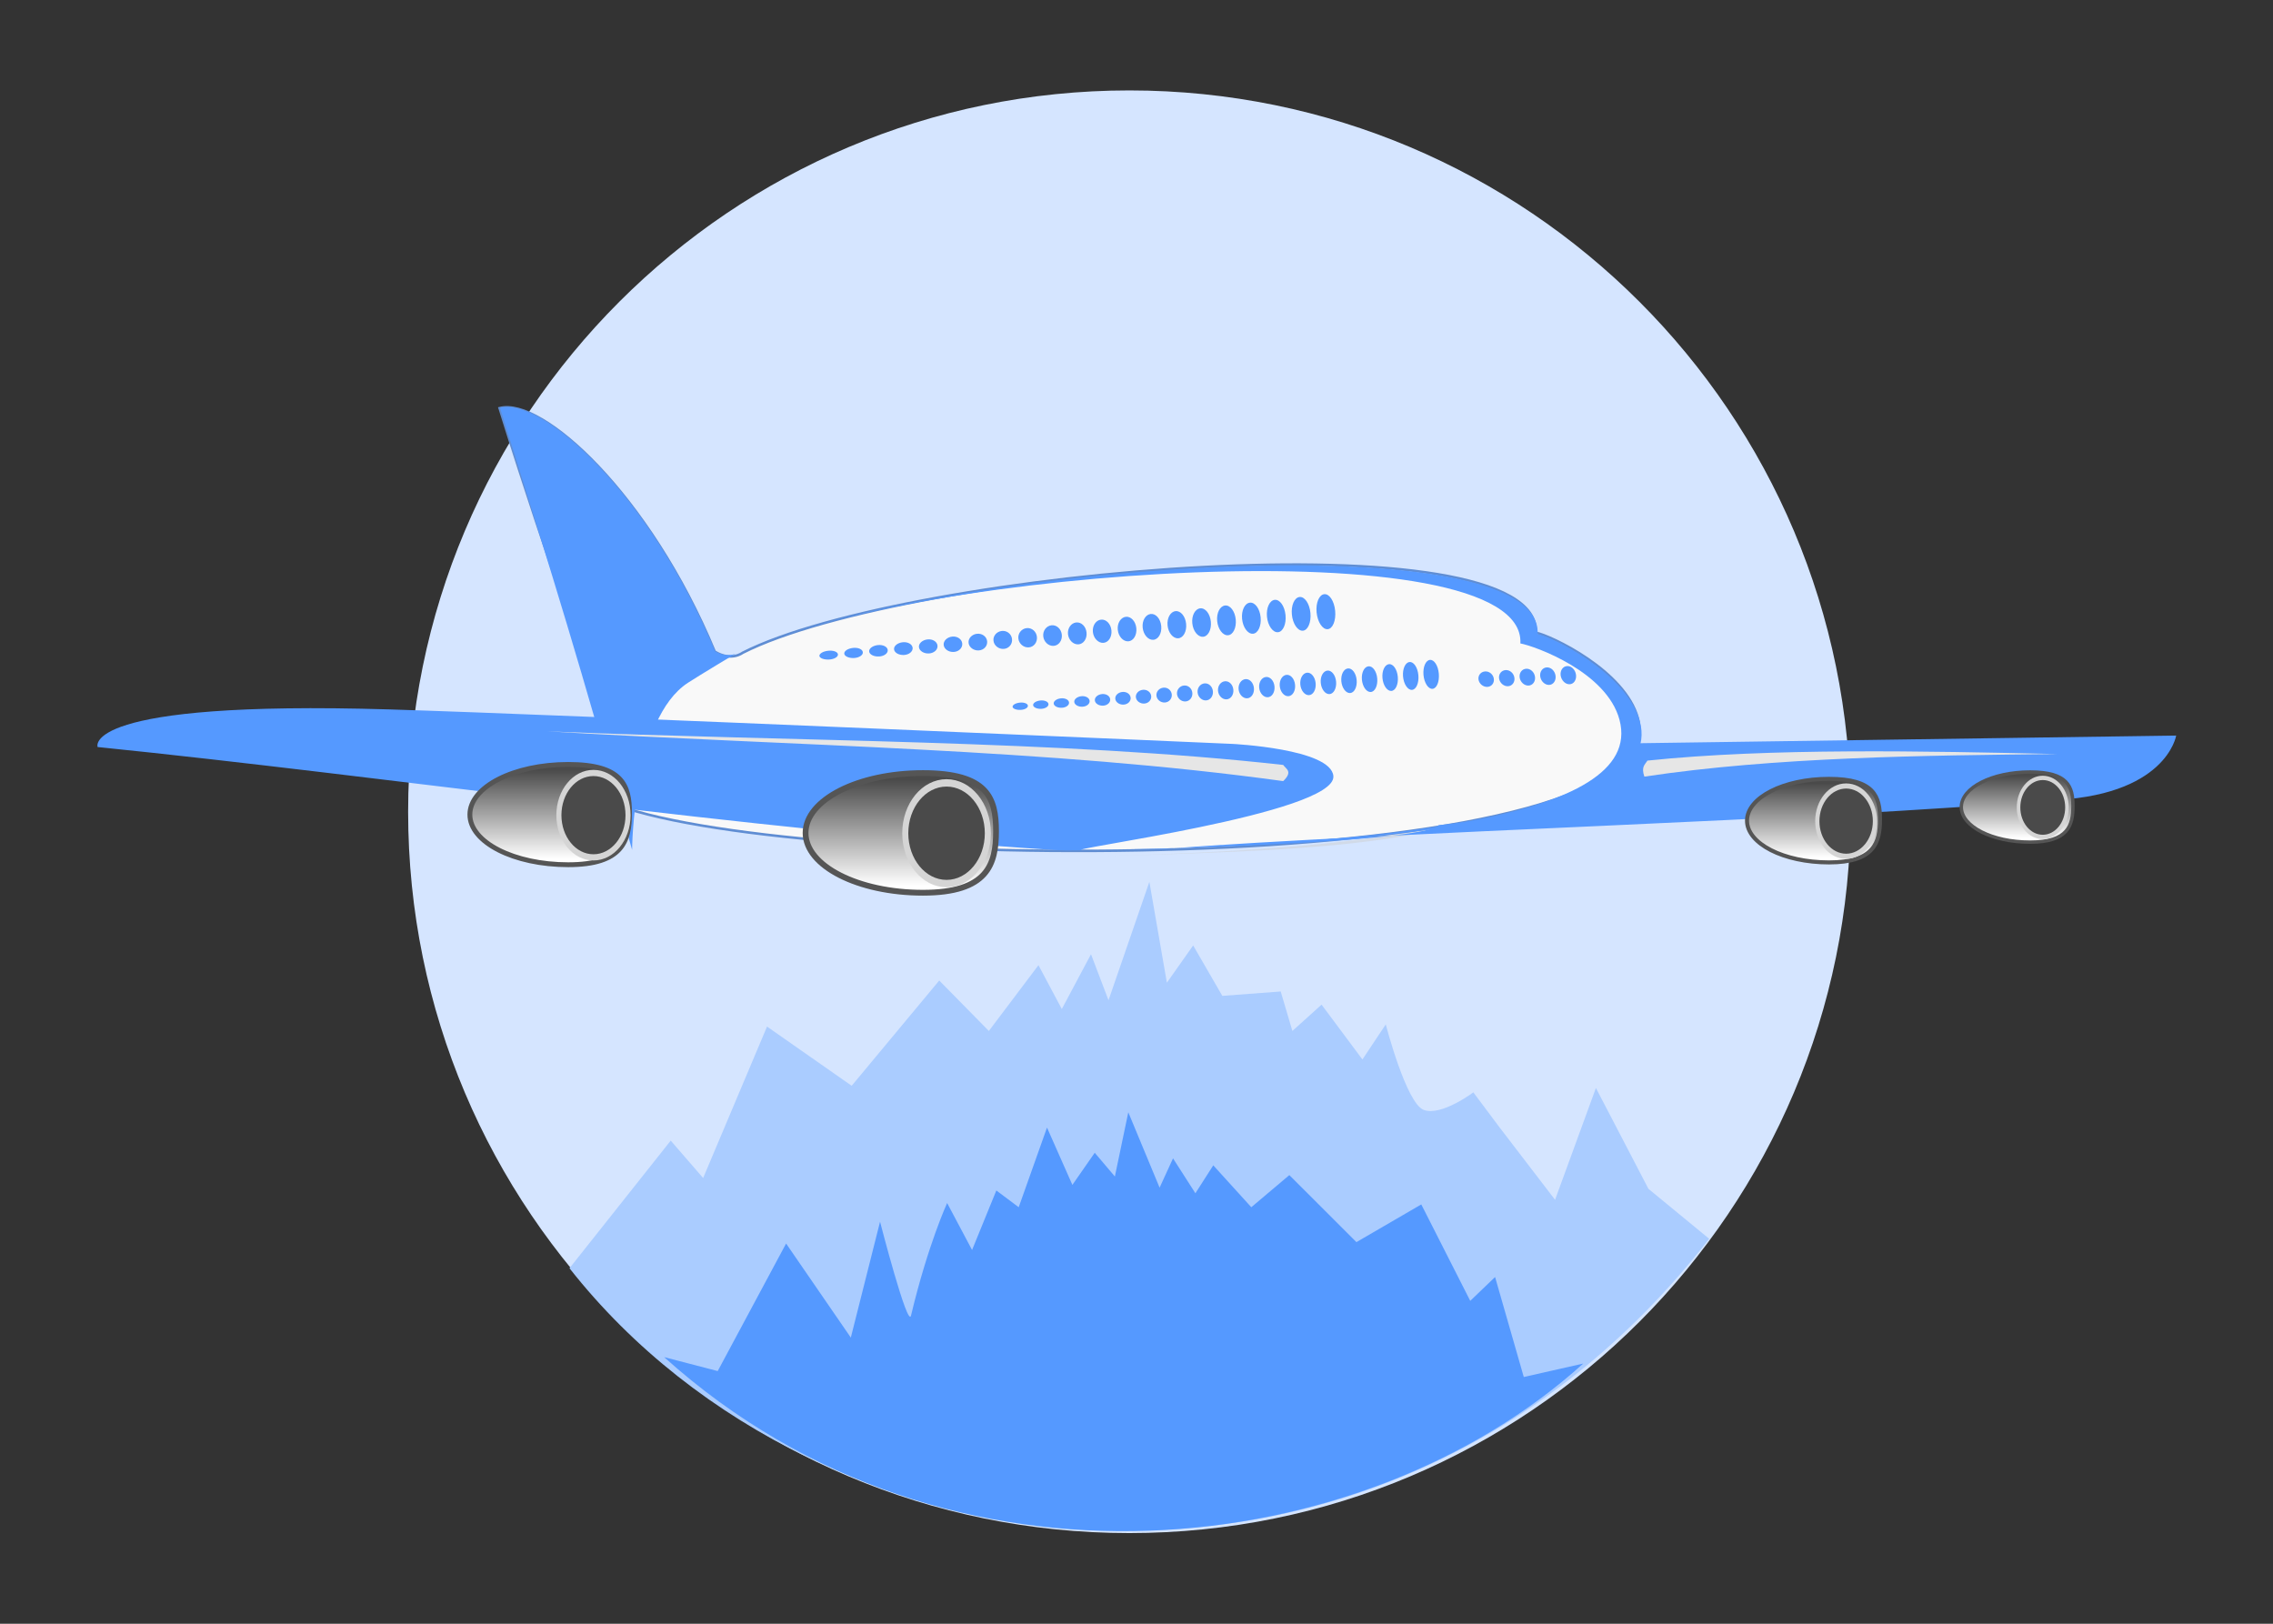 <?xml version="1.0" encoding="UTF-8"?>
<svg xmlns="http://www.w3.org/2000/svg" xmlns:xlink="http://www.w3.org/1999/xlink" width="210px" height="150px" viewBox="0 0 525 375" version="1.1">
<rect x="0" y="0" width="525" height="375" fill="#333333" stroke="none"/>
<defs>
<filter id="alpha" filterUnits="objectBoundingBox" x="0%" y="0%" width="100%" height="100%">
  <feColorMatrix type="matrix" in="SourceGraphic" values="0 0 0 0 1 0 0 0 0 1 0 0 0 0 1 0 0 0 1 0"/>
</filter>
<mask id="mask0">
  <g filter="url(#alpha)">
<rect x="0" y="0" width="525" height="375" style="fill:rgb(0%,0%,0%);fill-opacity:0.451;stroke:none;"/>
  </g>
</mask>
<clipPath id="clip1">
  <rect x="0" y="0" width="525" height="375"/>
</clipPath>
<g id="surface5" clip-path="url(#clip1)">
<path style=" stroke:none;fill-rule:nonzero;fill:rgb(80%,80%,80%);fill-opacity:1;" d="M 360.961 168.363 C 358.602 157.52 349.453 147.742 346.715 147.133 C 347.895 120.406 243.195 134.523 211.676 141.902 C 243.484 134.812 335.738 124.988 334.555 151.711 C 337.297 152.32 350.324 160.602 352.688 171.445 C 357.68 194.383 311.227 196.188 255.566 197.691 C 311.23 196.188 365.957 191.301 360.961 168.359 Z M 360.961 168.363 "/>
</g>
<linearGradient id="linear0" gradientUnits="userSpaceOnUse" x1="0" y1="828.92" x2="0" y2="844.84" >
<stop offset="0" style="stop-color:rgb(29.02%,29.02%,29.02%);stop-opacity:1;"/>
<stop offset="1" style="stop-color:rgb(100%,100%,100%);stop-opacity:1;"/>
</linearGradient>
<linearGradient id="linear1" gradientUnits="userSpaceOnUse" x1="0" y1="828.92" x2="0" y2="844.84" >
<stop offset="0" style="stop-color:rgb(29.02%,29.02%,29.02%);stop-opacity:1;"/>
<stop offset="1" style="stop-color:rgb(100%,100%,100%);stop-opacity:1;"/>
</linearGradient>
<linearGradient id="linear2" gradientUnits="userSpaceOnUse" x1="0" y1="828.92" x2="0" y2="844.84" >
<stop offset="0" style="stop-color:rgb(29.02%,29.02%,29.02%);stop-opacity:1;"/>
<stop offset="1" style="stop-color:rgb(100%,100%,100%);stop-opacity:1;"/>
</linearGradient>
<linearGradient id="linear3" gradientUnits="userSpaceOnUse" x1="0" y1="828.92" x2="0" y2="844.84" >
<stop offset="0" style="stop-color:rgb(29.02%,29.02%,29.02%);stop-opacity:1;"/>
<stop offset="1" style="stop-color:rgb(100%,100%,100%);stop-opacity:1;"/>
</linearGradient>
</defs>
<g id="surface1">
<path style=" stroke:none;fill-rule:nonzero;fill:rgb(83.529%,89.804%,100%);fill-opacity:1;" d="M 427.445 187.473 C 427.445 279.48 352.859 354.062 260.855 354.062 C 168.852 354.062 94.266 279.477 94.266 187.473 C 94.266 95.469 168.852 20.883 260.855 20.883 C 352.859 20.883 427.445 95.469 427.445 187.473 Z M 427.445 187.473 "/>
<path style=" stroke:none;fill-rule:nonzero;fill:rgb(66.667%,80%,100%);fill-opacity:1;" d="M 154.918 263.422 L 162.406 272.059 L 177.164 237.086 L 196.715 250.758 L 216.938 226.449 L 228.398 238.098 L 239.855 222.906 L 245.25 233.035 L 251.992 220.375 L 256.035 231.008 L 265.473 203.66 L 269.516 226.957 L 275.586 218.348 L 282.324 229.996 L 295.809 228.984 L 298.504 238.098 L 305.246 232.02 L 314.684 244.684 L 320.074 236.578 C 320.074 236.578 324.793 254.809 328.84 256.332 C 332.883 257.852 340.301 252.277 340.301 252.277 L 346.367 260.383 L 359.176 277.094 L 368.613 251.266 L 380.746 274.562 L 394.773 286.094 C 319.785 382.543 189.844 366.973 131.535 292.898 Z M 154.918 263.422 "/>
<path style=" stroke:none;fill-rule:nonzero;fill:rgb(33.333%,60%,100%);fill-opacity:1;" d="M 345.324 294.926 L 339.586 300.43 L 328.277 278.16 L 313.297 286.867 L 297.801 271.387 L 289.016 278.805 L 280.234 269.133 L 276.102 275.582 L 270.938 267.52 L 267.836 274.289 L 260.605 256.879 L 257.504 271.711 L 252.855 266.23 L 247.691 273.648 L 241.828 260.41 L 235.293 278.805 L 230.125 274.938 L 224.52 288.684 L 218.762 277.84 C 218.762 277.84 214.332 287.414 210.422 303.82 C 209.668 306.977 203.266 282.148 203.266 282.148 L 196.516 308.914 L 181.566 287.188 L 165.77 316.645 L 153.395 313.426 C 219.391 372.805 315.305 360.453 365.68 314.914 L 351.953 318.016 Z M 345.324 294.926 "/>
<path style=" stroke:none;fill-rule:nonzero;fill:rgb(90.196%,90.196%,90.196%);fill-opacity:1;" d="M 120.023 94.805 C 133.398 113.047 148.371 133.578 155.066 156.273 L 162.531 151.965 C 155.496 130.141 139.254 110.887 120.023 94.809 Z M 120.023 94.805 "/>
<use xlink:href="#surface5" mask="url(#mask0)"/>
<path style="fill-rule:nonzero;fill:rgb(97.647%,97.647%,97.647%);fill-opacity:1;stroke-width:0.403;stroke-linecap:butt;stroke-linejoin:miter;stroke:rgb(37.255%,55.294%,82.745%);stroke-opacity:1;stroke-miterlimit:4;" d="M -1487.9 723.811 C -1461.737 710.492 -1360.381 701.719 -1361.39 720.587 C -1359.051 721.019 -1347.087 726.63 -1345.071 734.287 C -1338.497 759.276 -1472.833 759.327 -1506.423 748.617 C -1515.115 717.73 -1517.416 714.304 -1526.645 684.78 C -1519.89 683.004 -1502.808 698.428 -1492.33 723.609 C -1489.713 725.222 -1487.9 723.811 -1487.9 723.811 Z M -1487.9 723.811 " transform="matrix(1.448,0,0,1.448,2325.975,-897.3)"/>
<path style=" stroke:none;fill-rule:nonzero;fill:rgb(33.333%,60%,100%);fill-opacity:1;" d="M 169.977 150.914 C 169.977 150.914 161.77 155.82 158.895 157.688 C 146.145 165.973 145.996 196.27 145.996 196.27 C 133.41 151.547 128.867 136.969 115.504 94.219 C 125.285 91.648 150.02 113.98 165.191 150.441 C 168.078 152.051 169.977 150.914 169.977 150.914 Z M 169.977 150.914 "/>
<path style=" stroke:none;fill-rule:nonzero;fill:rgb(33.333%,60%,100%);fill-opacity:1;" d="M 378.773 166.625 C 375.855 155.539 358.531 147.055 355.145 146.426 C 356.602 119.109 209.48 131.445 171.602 150.73 C 209.484 131.445 352.625 121.281 351.164 148.598 C 354.547 149.223 371.148 155.18 374.066 166.262 C 380.238 189.711 317.316 195.066 248.539 196.605 C 317.316 195.07 384.941 190.074 378.773 166.625 Z M 378.773 166.625 "/>
<path style=" stroke:none;fill-rule:nonzero;fill:rgb(33.333%,60%,100%);fill-opacity:1;" d="M 332.293 190.574 C 349.914 188.645 368.82 185.133 376.16 171.68 L 502.637 169.879 C 502.637 169.879 500.375 184.109 472.867 184.832 C 419.559 189.516 321.078 192.086 268.777 196.059 C 253.637 196.238 257.973 196.207 249.855 196.363 C 247.734 196.402 245.41 196.43 243.258 196.293 C 174.121 191.855 89.281 179.305 22.547 172.523 C 22.547 172.523 18.254 161.691 89.875 163.836 C 130.406 165.051 284.625 171.801 284.625 171.801 C 284.625 171.801 307.414 172.898 307.973 179.223 C 308.746 187.957 244.012 196.32 250.082 196.324 C 260.059 196.332 328.609 194.746 332.285 190.574 Z M 332.293 190.574 "/>
<path style=" stroke:none;fill-rule:nonzero;fill:rgb(33.333%,60%,100%);fill-opacity:1;" d="M 191.266 150.293 C 190.086 150.426 189.234 150.949 189.254 151.484 C 189.324 152.012 190.344 152.387 191.527 152.316 C 192.715 152.242 193.613 151.699 193.539 151.109 C 193.465 150.52 192.449 150.156 191.266 150.293 M 197.004 149.637 C 195.824 149.773 194.926 150.367 195.004 150.98 C 195.078 151.59 196.105 152.035 197.289 151.965 C 198.477 151.891 199.371 151.281 199.289 150.605 C 199.207 149.93 198.184 149.504 197.004 149.637 M 202.738 148.984 C 201.559 149.117 200.668 149.781 200.754 150.477 C 200.836 151.172 201.867 151.688 203.055 151.613 C 204.238 151.543 205.129 150.859 205.039 150.102 C 204.949 149.344 203.922 148.848 202.738 148.984 M 208.477 148.328 C 207.297 148.465 206.41 149.195 206.504 149.973 C 206.594 150.754 207.629 151.336 208.816 151.266 C 210 151.191 210.883 150.441 210.789 149.598 C 210.691 148.758 209.656 148.195 208.477 148.328 M 214.215 147.676 C 213.031 147.809 212.152 148.609 212.25 149.469 C 212.352 150.332 213.391 150.984 214.578 150.914 C 215.762 150.84 216.641 150.02 216.535 149.094 C 216.434 148.168 215.395 147.539 214.215 147.676 M 219.914 147.023 C 218.734 147.16 217.859 148.023 217.965 148.969 C 218.07 149.918 219.117 150.637 220.305 150.566 C 221.492 150.492 222.359 149.605 222.25 148.594 C 222.141 147.586 221.094 146.891 219.914 147.023 M 225.652 146.371 C 224.469 146.504 223.602 147.438 223.715 148.469 C 223.828 149.496 224.879 150.285 226.066 150.215 C 227.254 150.141 228.117 149.184 228 148.094 C 227.883 147 226.832 146.238 225.652 146.371 M 231.387 145.719 C 230.207 145.852 229.344 146.852 229.465 147.965 C 229.582 149.078 230.645 149.938 231.828 149.863 C 233.016 149.793 233.875 148.766 233.75 147.59 C 233.625 146.41 232.566 145.582 231.387 145.719 M 237.125 145.062 C 235.941 145.199 235.086 146.262 235.215 147.461 C 235.34 148.656 236.406 149.586 237.59 149.512 C 238.777 149.441 239.629 148.348 239.5 147.086 C 239.367 145.824 238.305 144.93 237.125 145.062 M 242.859 144.41 C 241.68 144.543 240.828 145.676 240.965 146.957 C 241.098 148.238 242.168 149.234 243.352 149.164 C 244.539 149.09 245.387 147.926 245.25 146.582 C 245.109 145.238 244.043 144.273 242.859 144.41 M 248.562 143.758 C 247.383 143.895 246.535 145.094 246.676 146.457 C 246.816 147.82 247.895 148.887 249.078 148.812 C 250.266 148.742 251.109 147.508 250.961 146.082 C 250.816 144.652 249.742 143.625 248.562 143.758 M 254.297 143.105 C 253.117 143.238 252.277 144.504 252.426 145.953 C 252.574 147.402 253.656 148.535 254.844 148.465 C 256.027 148.391 256.863 147.09 256.711 145.578 C 256.559 144.066 255.48 142.969 254.297 143.105 M 260.035 142.449 C 258.855 142.586 258.02 143.918 258.176 145.449 C 258.328 146.984 259.418 148.184 260.605 148.113 C 261.793 148.039 262.621 146.672 262.461 145.074 C 262.301 143.48 261.215 142.316 260.035 142.449 M 265.773 141.797 C 264.59 141.93 263.762 143.332 263.926 144.945 C 264.086 146.562 265.18 147.836 266.367 147.762 C 267.555 147.691 268.379 146.25 268.211 144.57 C 268.043 142.891 266.953 141.66 265.773 141.797 M 271.508 141.141 C 270.328 141.277 269.504 142.742 269.676 144.445 C 269.844 146.145 270.945 147.484 272.129 147.41 C 273.316 147.34 274.133 145.832 273.961 144.07 C 273.785 142.305 272.688 141.008 271.508 141.141 M 277.211 140.492 C 276.027 140.625 275.211 142.16 275.387 143.945 C 275.562 145.727 276.672 147.137 277.855 147.062 C 279.043 146.992 279.855 145.414 279.672 143.566 C 279.492 141.723 278.391 140.359 277.211 140.492 M 282.945 139.84 C 281.766 139.973 280.953 141.574 281.137 143.441 C 281.32 145.309 282.434 146.785 283.617 146.711 C 284.805 146.641 285.609 144.996 285.422 143.066 C 285.234 141.133 284.125 139.703 282.945 139.84 M 288.684 139.184 C 287.5 139.32 286.695 140.984 286.887 142.938 C 287.078 144.887 288.195 146.434 289.383 146.363 C 290.566 146.289 291.367 144.574 291.172 142.562 C 290.977 140.547 289.863 139.051 288.684 139.184 M 294.418 138.531 C 293.238 138.664 292.438 140.398 292.637 142.434 C 292.832 144.469 293.957 146.082 295.145 146.012 C 296.328 145.938 297.125 144.156 296.922 142.059 C 296.719 139.961 295.598 138.395 294.418 138.531 M 300.156 137.875 C 298.973 138.012 298.18 139.812 298.387 141.93 C 298.59 144.051 299.719 145.734 300.906 145.66 C 302.09 145.59 302.879 143.738 302.672 141.555 C 302.461 139.375 301.336 137.742 300.156 137.875 M 305.855 137.227 C 304.676 137.359 303.887 139.227 304.098 141.43 C 304.312 143.633 305.445 145.387 306.633 145.312 C 307.816 145.242 308.602 143.32 308.383 141.055 C 308.168 138.789 307.035 137.09 305.855 137.227 "/>
<path style=" stroke:none;fill-rule:nonzero;fill:rgb(33.333%,60%,100%);fill-opacity:1;" d="M 235.547 162.27 C 234.57 162.371 233.859 162.801 233.875 163.238 C 233.93 163.676 234.766 163.996 235.746 163.945 C 236.727 163.895 237.473 163.453 237.414 162.965 C 237.359 162.477 236.523 162.168 235.547 162.27 M 240.289 161.777 C 239.312 161.879 238.566 162.363 238.625 162.871 C 238.684 163.375 239.527 163.75 240.508 163.699 C 241.484 163.652 242.23 163.152 242.168 162.594 C 242.105 162.039 241.266 161.676 240.289 161.777 M 245.031 161.281 C 244.055 161.383 243.312 161.926 243.379 162.5 C 243.441 163.074 244.289 163.508 245.266 163.457 C 246.246 163.406 246.984 162.852 246.918 162.227 C 246.852 161.598 246.008 161.18 245.031 161.281 M 249.773 160.789 C 248.797 160.891 248.059 161.488 248.129 162.129 C 248.199 162.773 249.047 163.266 250.027 163.215 C 251.008 163.164 251.742 162.551 251.672 161.855 C 251.598 161.16 250.75 160.688 249.773 160.789 M 254.516 160.293 C 253.539 160.398 252.805 161.047 252.879 161.762 C 252.953 162.477 253.809 163.023 254.789 162.973 C 255.77 162.922 256.5 162.25 256.422 161.484 C 256.344 160.719 255.492 160.191 254.516 160.293 M 259.227 159.805 C 258.25 159.906 257.523 160.613 257.602 161.395 C 257.684 162.176 258.539 162.781 259.52 162.73 C 260.5 162.68 261.227 161.953 261.145 161.117 C 261.062 160.285 260.203 159.703 259.227 159.805 M 263.969 159.309 C 262.992 159.41 262.27 160.172 262.355 161.023 C 262.438 161.875 263.301 162.535 264.281 162.488 C 265.262 162.438 265.984 161.652 265.895 160.75 C 265.809 159.848 264.945 159.207 263.969 159.309 M 268.711 158.816 C 267.734 158.918 267.016 159.734 267.105 160.656 C 267.195 161.574 268.062 162.293 269.043 162.242 C 270.023 162.195 270.738 161.352 270.648 160.379 C 270.551 159.406 269.688 158.715 268.711 158.816 M 273.453 158.32 C 272.477 158.422 271.762 159.297 271.855 160.285 C 271.953 161.277 272.824 162.051 273.805 162 C 274.785 161.949 275.496 161.055 275.398 160.012 C 275.301 158.969 274.43 158.219 273.453 158.32 M 278.195 157.828 C 277.219 157.93 276.508 158.859 276.609 159.918 C 276.707 160.977 277.586 161.809 278.562 161.758 C 279.543 161.707 280.254 160.754 280.148 159.641 C 280.047 158.531 279.172 157.727 278.195 157.828 M 282.91 157.336 C 281.934 157.438 281.227 158.422 281.328 159.551 C 281.434 160.68 282.316 161.566 283.297 161.516 C 284.277 161.465 284.98 160.453 284.871 159.273 C 284.762 158.094 283.883 157.234 282.91 157.336 M 287.652 156.844 C 286.676 156.945 285.973 157.984 286.082 159.18 C 286.191 160.379 287.078 161.32 288.059 161.273 C 289.035 161.223 289.738 160.156 289.625 158.906 C 289.508 157.656 288.625 156.742 287.652 156.844 M 292.395 156.348 C 291.418 156.449 290.719 157.543 290.832 158.812 C 290.949 160.078 291.84 161.078 292.816 161.027 C 293.797 160.98 294.496 159.855 294.375 158.535 C 294.254 157.215 293.367 156.246 292.395 156.348 M 297.137 155.855 C 296.16 155.957 295.465 157.105 295.586 158.441 C 295.707 159.777 296.598 160.836 297.578 160.785 C 298.559 160.734 299.25 159.555 299.125 158.168 C 299 156.777 298.109 155.754 297.137 155.855 M 301.879 155.359 C 300.902 155.461 300.211 156.668 300.336 158.07 C 300.461 159.477 301.359 160.594 302.34 160.543 C 303.32 160.492 304.008 159.254 303.879 157.797 C 303.75 156.34 302.852 155.258 301.879 155.359 M 306.59 154.871 C 305.613 154.973 304.926 156.23 305.059 157.703 C 305.188 159.18 306.09 160.352 307.07 160.301 C 308.051 160.25 308.734 158.957 308.602 157.43 C 308.465 155.902 307.566 154.77 306.59 154.871 M 311.332 154.375 C 310.355 154.477 309.672 155.793 309.809 157.336 C 309.949 158.879 310.852 160.109 311.832 160.059 C 312.812 160.008 313.492 158.656 313.352 157.062 C 313.211 155.465 312.309 154.273 311.332 154.375 M 316.074 153.883 C 315.098 153.984 314.418 155.355 314.562 156.965 C 314.703 158.578 315.613 159.863 316.594 159.816 C 317.574 159.766 318.25 158.355 318.102 156.691 C 317.957 155.027 317.051 153.781 316.074 153.883 M 320.816 153.387 C 319.84 153.488 319.164 154.914 319.312 156.598 C 319.461 158.277 320.375 159.621 321.355 159.57 C 322.336 159.523 323.004 158.055 322.855 156.32 C 322.703 154.59 321.793 153.285 320.816 153.387 M 325.559 152.895 C 324.582 152.996 323.914 154.477 324.062 156.227 C 324.219 157.98 325.137 159.379 326.113 159.328 C 327.094 159.277 327.762 157.758 327.605 155.953 C 327.449 154.148 326.535 152.793 325.559 152.895 M 330.27 152.402 C 329.297 152.504 328.629 154.043 328.785 155.859 C 328.945 157.68 329.867 159.137 330.848 159.086 C 331.828 159.039 332.488 157.457 332.328 155.586 C 332.168 153.715 331.246 152.301 330.27 152.402 "/>
<path style=" stroke:none;fill-rule:nonzero;fill:rgb(33.333%,60%,100%);fill-opacity:1;" d="M 343.016 155.066 C 342.039 155.129 341.359 155.957 341.492 156.926 C 341.633 157.895 342.535 158.668 343.516 158.637 C 344.496 158.605 345.176 157.754 345.035 156.754 C 344.895 155.75 343.992 155 343.016 155.066 M 347.758 154.754 C 346.781 154.816 346.105 155.68 346.246 156.691 C 346.387 157.707 347.297 158.516 348.277 158.484 C 349.258 158.453 349.934 157.566 349.785 156.52 C 349.641 155.473 348.734 154.691 347.758 154.754 M 352.5 154.445 C 351.523 154.508 350.852 155.402 350.996 156.461 C 351.145 157.52 352.059 158.363 353.039 158.332 C 354.02 158.301 354.688 157.379 354.539 156.289 C 354.387 155.199 353.477 154.379 352.5 154.445 M 357.242 154.133 C 356.266 154.195 355.598 155.129 355.75 156.23 C 355.902 157.328 356.82 158.211 357.801 158.18 C 358.777 158.145 359.445 157.188 359.289 156.055 C 359.133 154.922 358.219 154.07 357.242 154.133 M 361.957 153.824 C 360.98 153.887 360.312 154.855 360.469 155.996 C 360.629 157.141 361.551 158.059 362.531 158.027 C 363.512 157.996 364.172 157 364.012 155.824 C 363.852 154.648 362.93 153.762 361.957 153.824 "/>
<path style=" stroke:none;fill-rule:nonzero;fill:rgb(90.196%,90.196%,90.196%);fill-opacity:1;" d="M 296.383 176.66 C 297.051 177.621 298.68 178.176 296.383 180.395 C 242.133 172.918 183.336 172.262 126.336 168.902 C 183.387 171.258 244.758 170.91 296.383 176.66 Z M 296.383 176.66 "/>
<path style=" stroke:none;fill-rule:nonzero;fill:rgb(90.196%,90.196%,90.196%);fill-opacity:1;" d="M 380.508 175.66 C 379.973 176.578 379.008 177.039 379.801 179.359 C 409.938 174.828 444.434 174.453 475.242 174.145 C 444.594 173.453 408.926 172.703 380.508 175.66 Z M 380.508 175.66 "/>
<path style="fill-rule:nonzero;fill:url(#linear0);stroke-width:0.865;stroke-linecap:butt;stroke-linejoin:miter;stroke:rgb(33.333%,33.333%,33.333%);stroke-opacity:1;stroke-miterlimit:4;" d="M -1738.099 836.659 C -1738.099 841.602 -1739.343 845.866 -1749.039 845.866 C -1758.732 845.866 -1766.592 841.859 -1766.592 836.915 C -1766.592 831.972 -1758.732 827.965 -1749.039 827.965 C -1739.343 827.965 -1738.099 831.719 -1738.099 836.659 Z M -1738.099 836.659 " transform="matrix(1.294,0,0,1.294,2394.498,-894.844)"/>
<path style="fill-rule:nonzero;fill:rgb(29.02%,29.02%,29.02%);fill-opacity:1;stroke-width:1.283;stroke-linecap:butt;stroke-linejoin:miter;stroke:rgb(83.529%,83.529%,83.529%);stroke-opacity:1;stroke-miterlimit:4;" d="M -1729.502 837.11 C -1729.502 841.944 -1733.416 845.859 -1738.25 845.859 C -1743.084 845.859 -1746.999 841.944 -1746.999 837.11 C -1746.999 832.276 -1743.084 828.361 -1738.25 828.361 C -1733.416 828.361 -1729.502 832.276 -1729.502 837.11 Z M -1729.502 837.11 " transform="matrix(0.913,0,0,1.114,1724.096,-744.28)"/>
<path style="fill-rule:nonzero;fill:url(#linear1);stroke-width:0.865;stroke-linecap:butt;stroke-linejoin:miter;stroke:rgb(33.333%,33.333%,33.333%);stroke-opacity:1;stroke-miterlimit:4;" d="M -1738.1 836.66 C -1738.1 841.603 -1739.342 845.865 -1749.037 845.865 C -1758.734 845.865 -1766.593 841.858 -1766.593 836.916 C -1766.593 831.973 -1758.734 827.967 -1749.037 827.967 C -1739.342 827.967 -1738.1 831.718 -1738.1 836.66 Z M -1738.1 836.66 " transform="matrix(1.544,0,0,1.544,2913.683,-1099.839)"/>
<path style="fill-rule:nonzero;fill:rgb(29.02%,29.02%,29.02%);fill-opacity:1;stroke-width:1.283;stroke-linecap:butt;stroke-linejoin:miter;stroke:rgb(83.529%,83.529%,83.529%);stroke-opacity:1;stroke-miterlimit:4;" d="M -1729.501 837.111 C -1729.501 841.942 -1733.418 845.859 -1738.252 845.859 C -1743.082 845.859 -1746.999 841.942 -1746.999 837.111 C -1746.999 832.278 -1743.082 828.361 -1738.252 828.361 C -1733.418 828.361 -1729.501 832.278 -1729.501 837.111 Z M -1729.501 837.111 " transform="matrix(1.09,0,0,1.329,2113.322,-920.088)"/>
<path style="fill-rule:nonzero;fill:url(#linear2);stroke-width:0.865;stroke-linecap:butt;stroke-linejoin:miter;stroke:rgb(33.333%,33.333%,33.333%);stroke-opacity:1;stroke-miterlimit:4;" d="M -1738.099 836.658 C -1738.099 841.604 -1739.342 845.866 -1749.038 845.866 C -1758.735 845.866 -1766.594 841.858 -1766.594 836.916 C -1766.594 831.973 -1758.735 827.966 -1749.038 827.966 C -1739.342 827.966 -1738.099 831.716 -1738.099 836.658 Z M -1738.099 836.658 " transform="matrix(1.078,0,0,1.078,2307.9,-712.672)"/>
<path style="fill-rule:nonzero;fill:rgb(29.02%,29.02%,29.02%);fill-opacity:1;stroke-width:1.283;stroke-linecap:butt;stroke-linejoin:miter;stroke:rgb(83.529%,83.529%,83.529%);stroke-opacity:1;stroke-miterlimit:4;" d="M -1729.502 837.112 C -1729.502 841.944 -1733.419 845.859 -1738.25 845.859 C -1743.08 845.859 -1747.002 841.944 -1747.002 837.112 C -1747.002 832.279 -1743.08 828.36 -1738.25 828.36 C -1733.419 828.36 -1729.502 832.279 -1729.502 837.112 Z M -1729.502 837.112 " transform="matrix(0.761,0,0,0.928,1749.216,-587.199)"/>
<path style="fill-rule:nonzero;fill:url(#linear3);stroke-width:0.865;stroke-linecap:butt;stroke-linejoin:miter;stroke:rgb(33.333%,33.333%,33.333%);stroke-opacity:1;stroke-miterlimit:4;" d="M -1738.102 836.661 C -1738.102 841.605 -1739.344 845.867 -1749.039 845.867 C -1758.733 845.867 -1766.594 841.859 -1766.594 836.915 C -1766.594 831.975 -1758.733 827.967 -1749.039 827.967 C -1739.344 827.967 -1738.102 831.716 -1738.102 836.661 Z M -1738.102 836.661 " transform="matrix(0.905,0,0,0.905,2051.777,-571.019)"/>
<path style="fill-rule:nonzero;fill:rgb(29.02%,29.02%,29.02%);fill-opacity:1;stroke-width:1.283;stroke-linecap:butt;stroke-linejoin:miter;stroke:rgb(83.529%,83.529%,83.529%);stroke-opacity:1;stroke-miterlimit:4;" d="M -1729.501 837.111 C -1729.501 841.942 -1733.418 845.862 -1738.247 845.862 C -1743.082 845.862 -1747 841.942 -1747 837.111 C -1747 832.279 -1743.082 828.36 -1738.247 828.36 C -1733.418 828.36 -1729.501 832.279 -1729.501 837.111 Z M -1729.501 837.111 " transform="matrix(0.639,0,0,0.779,1582.561,-465.639)"/>
</g>
</svg>
